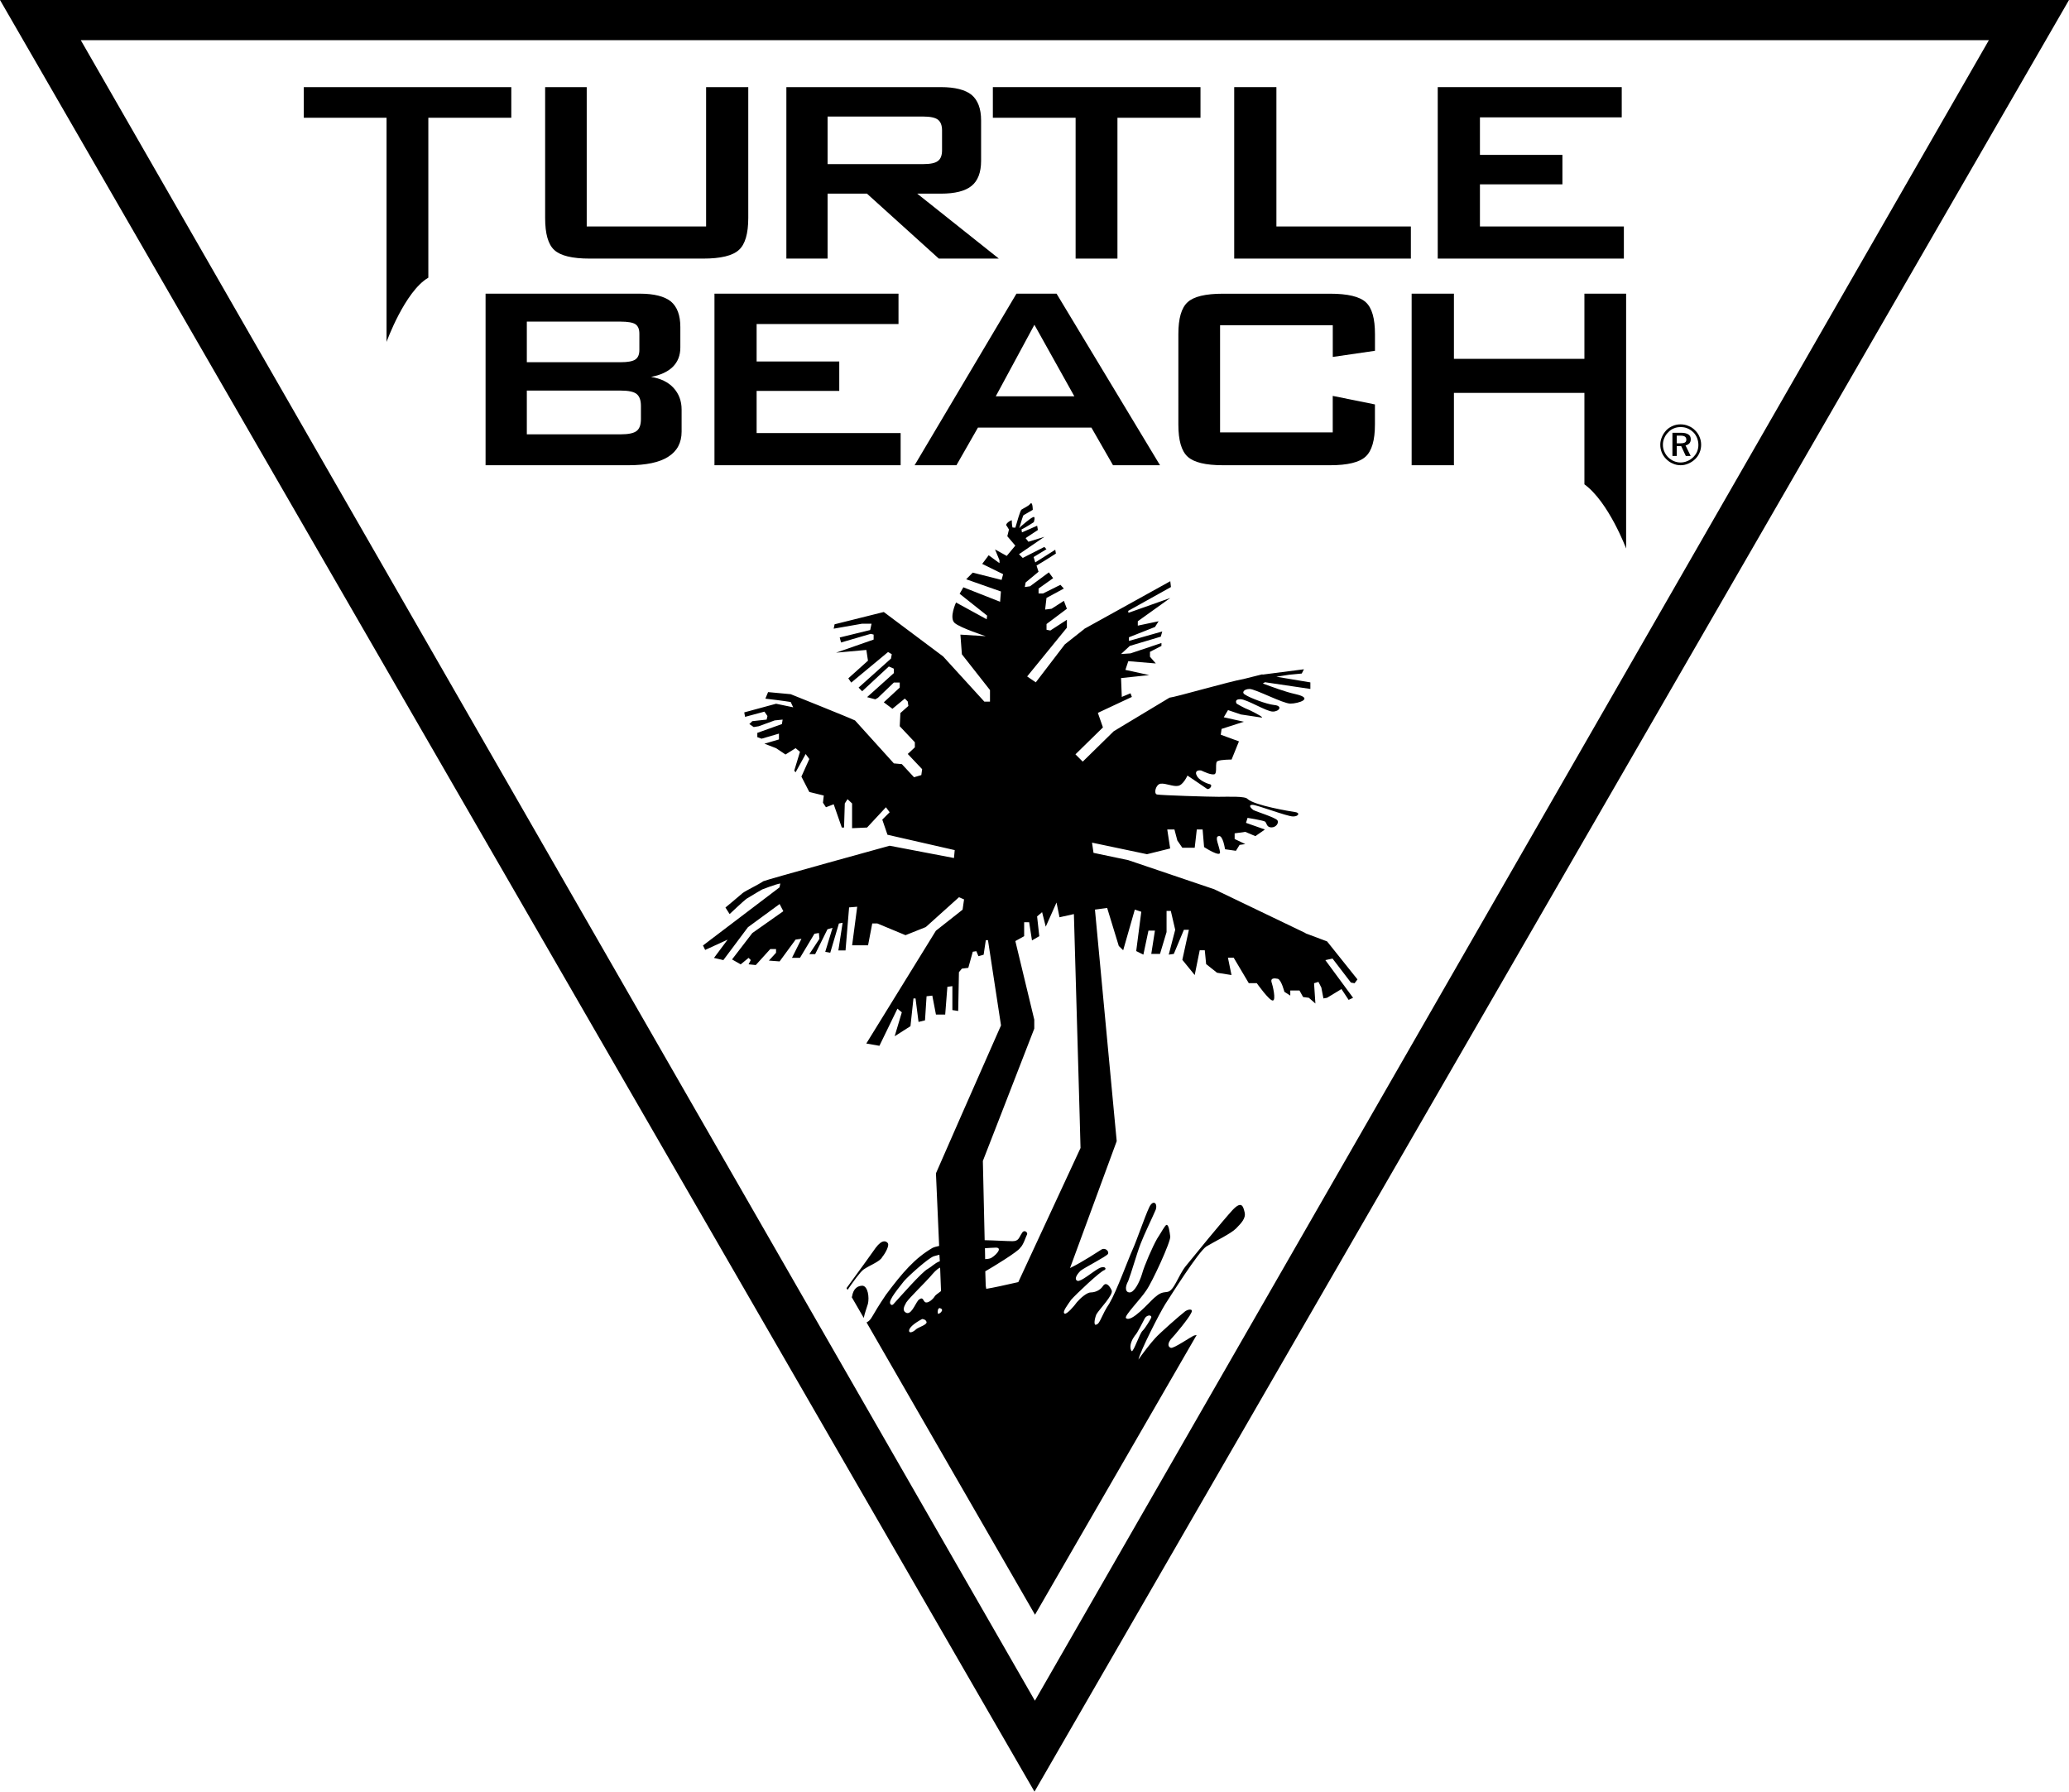 <?xml version="1.0" encoding="utf-8"?>
<!-- Generator: Adobe Illustrator 22.0.1, SVG Export Plug-In . SVG Version: 6.00 Build 0)  -->
<svg version="1.1" id="Layer_1" xmlns="http://www.w3.org/2000/svg" xmlns:xlink="http://www.w3.org/1999/xlink" x="0px" y="0px"
	 viewBox="0 0 505.01 437.25" enable-background="new 0 0 505.01 437.25" xml:space="preserve">
<path d="M0,0l252.5,437.25L505.01,0H0z M252.61,415.07L19.72,9.81h465.73l-232.82,405.2L252.61,415.07z"/>
<path d="M207.97,316.4l-0.07,0.18l2.93,5.06c0.2-1.09,0.8-2.66,1.02-3.46c0.36-1.58,0-4.24-1.31-4.4
	C209.35,313.78,208.3,314.42,207.97,316.4 M213.76,304.5c-0.49,0.71-3.93,5.51-7.13,9.86l0.24,0.44c1.49-2.15,3.11-4.4,3.91-4.97
	c1.42-1.02,4.04-1.93,4.55-3.04c0.73-0.87,1.95-3,1.27-3.51c-0.22-0.24-0.47-0.33-0.75-0.33
	C215.23,302.94,214.5,303.52,213.76,304.5 M221.89,324.75c0-0.71,1.2-1.78,3.18-2.84c0,0,0.89,0,1.09,0.73
	c0.11,0.69-1.78,1.18-2.51,1.73c-0.42,0.42-1,0.78-1.38,0.78C222.02,325.15,221.89,325.01,221.89,324.75 M276.09,329.54
	c-0.56-1.22,0.36-2.84,0.89-3.55c0.71-0.71,1.93-3.35,2.44-4.24c0.53-0.91,1.75-0.91,1.58-0.18c-0.33,0.67-1.38,2.46-2.09,3.18
	c-0.75,0.64-2.13,5-2.66,5C276.2,329.74,276.13,329.67,276.09,329.54 M228.97,319.57c0.24-0.58,0.71-0.24,0.95-0.04l0.02,0.31
	c-0.13,0.29-0.4,0.69-0.98,0.82C228.97,320.66,228.77,320.17,228.97,319.57 M220.85,320.17c-0.53-0.6-0.2-1.29,0.36-2.31
	c0.69-1.07,4.75-5.02,5.82-6.26c0.8-0.93,1.58-1.87,2.44-2.24l0.22,5.73c-0.49,0.4-1.07,0.75-1.44,1.13
	c-0.51,0.89-1.62,1.78-2.29,1.64c-0.71-0.24-0.53-1.47-1.58-0.75c-0.75,0.44-1.64,3.35-2.86,3.35
	C221.31,320.46,221.09,320.37,220.85,320.17 M217.3,318.17c-0.53-0.89,2.31-4.11,3.35-5.51c1.07-1.24,5.82-5.53,7.24-6.06
	c0.24-0.09,0.78-0.2,1.4-0.38l0.11,1.58c-1.35,0.53-1.78,1.2-2.93,1.87c-1.4,0.69-6.86,6.93-8.3,8.5c0,0-0.22,0.31-0.47,0.31
	C217.56,318.48,217.43,318.4,217.3,318.17 M240.41,304.63c1.04-0.07,1.89-0.13,2.33-0.13c2.11-0.22,0.67,1.6-0.73,2.46
	c-0.27,0.18-0.82,0.31-1.55,0.33L240.41,304.63z M257.88,220.26l0.73,3.6l3.51-0.78l1.4,48.94l0.22,8.15l-15.19,32.73
	c-3.2,0.73-6.26,1.4-7.82,1.64l-0.13-0.75l-0.11-3.55l0.11-0.04c1.6-0.91,7.95-4.77,8.42-5.68c0.78-0.71,1.29-2.49,1.64-3.2
	c0.33-0.51-0.69-1.42-1.24-0.36c-0.73,1.07-0.73,1.95-2.29,1.95c-1.33,0-4.4-0.2-6.79-0.24l-0.44-19.34l4.4-11.3l8.15-21v-2.18
	l-4.62-19.18l2.15-1.2v-3.4h1.22l0.69,4.44l1.78-1.04l-0.53-4.82l1.22-1.04l0.89,3.55L257.88,220.26z M251.38,123.05
	c-0.36,0.44-1.38,0.89-2.06,1.33c-0.29,0.18-1.11,3.11-1.49,4.4l-0.69-0.04c-0.18-0.56-0.18-1.78-0.18-1.78
	c-0.71,0.2-1.75,1.09-1.22,1.4l0.53,0.87l-0.4,1.64l1.95,2.29l-2.09,2.51l-2.86-1.58l1.09,2.64v0.71l-2.64-1.93l-1.58,2.11
	l5.11,2.51l-0.38,1.4l-7.04-1.78l-1.6,1.62l8.48,2.98l-0.2,2.51l-8.97-3.53l-0.91,1.58l6.71,5.33l-0.11,0.89l-7.48-4.09
	c0,0-1.75,3.75-0.33,5c1.4,1.22,7.59,3.22,7.59,3.22l-6.19-0.38l0.36,4.8l6.86,8.73v2.82h-1.38L230.2,160.2l-14.48-10.84l-12.01,3
	l-0.22,1.07l6.95-1.22h2.29l-0.33,1.55l-7.44,1.82l0.33,1.22l7.24-2.11l0.71,0.18v1.22l-9.17,3.2l7.39-0.67l0.4,2.62l-4.8,4.31
	l0.71,1.04l8.99-7.46l0.91,0.53l-0.2,1.07l-7.9,7.08l0.87,0.89l6.51-6.04l1.22,0.53v1.09l-6.53,5.86l2,0.53l0.64-0.36l3.89-3.73
	h1.44v1.22l-3.89,3.6l2.11,1.58l3.02-2.49l0.71,0.71l0.16,1.09l-1.95,1.73l-0.16,3.22l3.69,3.91v1.24l-1.73,1.62l3.51,3.71
	l-0.2,1.44l-1.78,0.53l-2.97-3.2l-1.95-0.18l-9.5-10.5l-0.13-0.04c-1.09-0.56-15.56-6.35-15.56-6.35l-5.51-0.51l-0.67,1.6
	c4.29,0.49,6.19,0.82,6.19,0.82l0.6,1.29l-4.17-0.87l-7.77,2.11l0.2,1.09l4.73-1.27l0.73,1.07l-0.2,0.87l-3.49,0.38l-0.73,0.71
	l1.07,0.73l1.22-0.2l3.89-1.42l1.95-0.2l-0.18,1.09l-6,2.15v1.04l1.04,0.38l4.24-1.24v1.42l-3.55,1.04l2.84,1.09l2.31,1.55
	l2.46-1.55l1.07,0.89l-1.4,4.6l0.33,0.4l2.46-4.46l0.89,1.22l-1.93,4.29l1.93,3.75l3.53,0.87l-0.2,1.75l0.73,1.11l1.89-0.73
	l1.98,5.68h0.55l0.18-5.88l0.67-1.04l1.11,1.04v6.04l3.66-0.16l4.6-4.95l0.91,1.22l-1.8,1.8l1.27,3.69l16.41,3.75l-0.18,1.93
	l-15.7-3c0,0-30.31,8.35-30.82,8.66c-1.49,1-4.13,2.2-5.06,2.89c-1,0.89-4.2,3.53-4.2,3.53l1.02,1.6c0,0,3.55-3.35,4.11-3.73
	c2.26-1.4,3.86-2.29,3.86-2.29s3.35-1.31,4.4-1.44l-0.2,0.95l-18.67,14.17l0.53,1.09l5.48-2.51l-3.33,4.46l2.29,0.53l6-8.02
	l7.73-5.66l0.91,1.75l-7.57,5.33l-4.95,6.44l2.11,1.2l1.93-1.58l0.53,0.53l-0.53,1.04l1.75,0.18l3.55-3.91h1.4v0.91l-1.75,1.91
	l2.62,0.2l3.91-5.33l1.42-0.18l-2.31,4.64h1.95l3.53-5.88l1.09-0.18l0.13,1.42l-2.46,3.73h1.42l3-6.06l1.24-0.36l-1.78,5.86
	l1.22,0.22l2.11-7.13l0.91-0.18l-1.04,6.75h1.75l0.87-10.5l1.98-0.16l-1.24,9.41h3.89l1.02-5.33h1.24l6.88,2.86l4.95-1.98l8.1-7.28
	l1.24,0.53l-0.36,2.51l-6.51,5.13l-16.99,27.53l3.2,0.56l4.4-9.06l1.07,0.89l-1.75,5.84l3.86-2.46l0.73-6.77h0.51l0.73,5.73
	l1.58-0.38l0.38-5.88l1.4-0.16l0.89,4.62h2.26l0.53-6.77l1.22-0.16v5.84l1.42,0.22l0.18-9.46l0.71-0.87l1.58-0.2l1.09-3.93
	l0.87-0.13l0.51,1.22l1.27-0.36l0.53-3.55h0.53l3.18,20.8l-9.57,21.71l-6.31,14.39l0.78,17.72c-0.69,0.13-1.33,0.33-1.67,0.51
	c-4.26,2.51-7.24,5.93-11.32,11.41c-3.82,5.64-3.35,6.02-4.73,6.75l41.12,71.34l39.46-68.28l-0.62,0.13
	c-0.91,0.38-4.95,3.2-5.68,3.02c-0.87-0.31-0.69-1.22,0-2.11c0.89-0.91,4.42-5.15,4.95-6.39c0.73-1.27-1.04-0.93-1.75-0.18
	c-0.87,0.64-6.02,5.15-7.08,6.37c-1.02,1.09-3.33,4.11-4.04,5.17c0.56-2.33,5.11-11.21,6.53-13.5c1.4-2.15,8.1-12.81,10.04-14.1
	c1.98-1.2,6.02-3.13,7.26-4.4c1.24-1.27,2.46-2.49,2.09-3.95c-0.33-1.35-0.67-2.98-2.98-0.51c-2.29,2.49-9.55,11.37-11.43,13.7
	c-1.82,2.31-2.84,6.04-4.44,6.24c-1.44,0.13-1.95,0.36-3.2,1.44c-1.22,1.07-5.62,6.17-6.91,4.95c-0.49-0.53,3.6-4.64,4.97-6.77
	c1.4-1.93,6-11.9,5.84-13.14c-0.18-1.24-0.36-2.84-0.89-2.84c-0.36,0-1.27,1.8-2.31,3.37c-1.04,1.78-3.15,6.57-3.71,8.68
	c-0.67,2.15-1.93,4.44-2.98,4.44c-1.07,0-1.24-1.22-0.36-2.82c0.71-1.8,2.11-6.75,3.02-9.08c0.87-2.29,2.97-6.59,3.69-8.3
	c0.53-1.67-0.71-2.51-1.6-0.56c-1.07,2.26-3,7.97-4.04,10.28c-1.07,2.33-3.89,10.15-5.68,13.17c-1.91,2.8-2.26,4.97-3.17,5.15
	c-0.69,0.38-0.51-1.24,0-2.49c0.73-1.27,4.24-4.8,3.73-5.86c-0.56-1.2-1.4-2.13-2.13-1.04c-0.69,1.04-1.93,1.55-3,1.55
	c-0.87,0-2.44,1.31-3.35,2.38c-0.71,1.02-2.46,2.98-2.98,2.8c-0.73-0.33,0.69-2.09,1.55-3.37c1.07-1.24,7.26-7.11,8.15-7.26
	c0.67-0.36,0-1.22-1.47-0.36c-1.55,0.89-4.22,3.18-5.08,3c-0.89-0.33-0.33-1.44,0.73-2.49c1.22-0.91,6.17-3.4,6.68-4.09
	c0.33-0.69-0.69-1.6-1.58-1.09c-0.69,0.42-4.44,2.95-7.68,4.53l11.39-30.97l-0.62-6.55l-4.69-49.96l2.98-0.4l2.84,9.28l1.07,1.04
	l2.84-9.92l1.58,0.53l-1.24,9.59l1.75,0.87l1.24-5.86h1.58l-0.89,5.68h2.13l1.6-5.33v-5.15h1.04l1.07,4.6l-1.58,6.06l1.24-0.18
	l2.46-5.88h1.22l-1.6,7.33l3.02,3.71l1.22-6.04h1.24l0.33,3.37l2.66,2.11l3.53,0.56l-0.87-4.24h1.4l3.69,6.22h1.95
	c0,0,3,4.24,3.89,4.24c0.89,0,0-3.73-0.31-4.57c-0.2-0.91,0.67-0.91,1.58-0.73c0.87,0.33,1.58,3.18,1.58,3.18l1.44,0.91v-1.24h2.24
	l0.89,1.6l1.4,0.18l1.6,1.4l-0.33-4.95l1.07-0.33l0.71,1.38l0.51,2.66l0.89-0.16l3.51-2.13l1.75,2.64l1.09-0.51l-6.77-9.19
	l1.75-0.38l4.49,5.86l0.89,0.16l0.71-0.93l-7.42-9.28l-5.2-1.95l-0.13-0.11l-22.2-10.66l-21-7.11l-8.48-1.78l-0.36-2.49l13.41,2.82
	l5.66-1.4l-0.71-4.64h1.75l0.71,2.69l1.22,1.78h3.02l0.51-4.46h1.42l0.36,4.29c0,0,4.06,2.64,3.89,1.24c-0.2-1.6-1.4-3.73-0.36-3.91
	c1.07-0.38,1.58,3.2,1.58,3.2l2.66,0.38l0.89-1.44l1.4-0.2l-2.6-1.24v-1.38l2.6-0.36l2.46,1.04l2.33-1.62l-4.62-1.62l0.38-1.22
	c0,0,3.51,0.56,4.24,0.89c0.49,0.33,0.33,1.44,1.6,1.44c1.2,0,1.91-1.22,1.4-1.78c-0.73-0.73-4.77-1.95-5.82-2.46
	c-0.93-0.71-1.11-1.27-0.2-1.27c1.04,0,8.46,2.84,9.88,2.84c1.4,0,1.75-0.91,0.53-1.07c-1.2-0.18-9.88-1.6-11.63-3.2
	c-0.55-0.73-4.77-0.53-7.08-0.53c-2.29,0-13.97-0.36-15.01-0.56c-0.89-0.16-0.33-2.51,0.89-2.64c0.62-0.07,1.35,0.11,2.09,0.29
	c0.78,0.18,1.51,0.36,2.13,0.24c1.27-0.16,2.31-2.51,2.31-2.51s4.06,2.73,4.77,3.24c0.53,0.33,1.55-0.89,0.71-1.13
	c-0.71-0.13-2.84-1.07-3.2-2.11c-0.51-0.84,0-1.42,1.07-1.24c0.89,0.4,2.35,1.09,3.2,0.93c0.87-0.22,0-3.09,0.87-3.24
	c0.71-0.36,3.35-0.36,3.35-0.36l1.8-4.44l-4.44-1.62l0.2-1.42l5.44-1.75l-4.91-1.09l1.04-1.75l3.17,1.07l4.6,0.69
	c1.73,0.4-1.09-1.07-2.51-1.75c-1.4-0.51-3.15-1.58-3.15-1.58s-0.71-1.09,0.89-1.09s6.35,3.02,7.93,3.02c1.6,0,2.49-1.4,0.36-1.6
	c-1.93-0.2-6.02-1.78-7.06-2.49c-1.04-0.51-0.36-1.42,1.04-1.42c1.42,0,8.15,3.57,9.95,3.57c1.91,0,5.97-1.27,1.2-2.33
	c-2.6-0.58-5.53-1.71-7.93-2.58l0.53-0.31l11.08,1.64v-1.6l-8.3-1.38l1.87-0.29l1.27-0.2l3.06-0.29l0.53-1.04l-10.01,1.29
	l-0.22-0.04l-4.51,1.13c-3.42,0.58-16.61,4.42-18.07,4.55l-13.61,8.19l-7.57,7.42l-1.78-1.78l6.71-6.57l-1.24-3.55l8.3-3.89
	l-0.33-0.89l-2.13,0.89l-0.18-4.6l6.88-0.73l-5.82-1.27l0.71-2.13l6.71,0.56l-1.42-1.64v-1.2l2.8-1.44v-0.71l-7.55,2.53l-2.31,0.16
	l2.13-1.98l7.57-2.26l0.36-1.27l-8.13,2.31v-0.89l6.35-2.51l0.89-1.4l-5.08,1.07v-1.07l7.93-5.68l-10.21,3.62l-0.07-0.47l10.44-5.82
	l-0.16-1.42l-20.8,11.52h-0.02l-0.07,0.04l-0.09,0.07v0.02l-4.77,3.77l-7.08,9.26l-2.11-1.44l9.7-11.9v-1.93l-4.04,2.62l-0.93-0.18
	v-1.4l4.97-3.73l-0.73-1.93l-3,1.93l-1.58,0.2l0.33-2.84l4.24-2.29l-0.84-0.91l-4.24,2.11h-1.09v-1.2l3.55-2.53l-1.04-1.42l-4.6,3.4
	l-1.27,0.18l0.2-1.11l3.15-2.62l-0.49-1.51c1.8-1.04,4.73-2.93,4.73-2.93l-0.16-0.93l-4.88,3.09l-0.4-1.31l3.13-1.91l-0.51-0.56
	l-5.28,2.69l-0.91-0.91l6.19-4.24l-3.89,1.2l-0.69-0.89l3-1.98l-0.18-1.04l-3.71,1.62l-0.11-0.71c1.29-0.64,3-1.78,3-1.78
	s0.53-1.55-0.18-1.22c-0.73,0.27-2.69,2.02-3.04,2.31l-0.27,0.33h-0.04c0.4-1.38,0.89-3.04,1.04-3.13c0.89-0.51,2.24-1.29,2.24-1.29
	s0-1.64-0.42-1.64C251.58,122.85,251.49,122.92,251.38,123.05"/>
<path d="M94.35,83.44v-54.7H74.15v-7.48h50.65v7.48h-20.25v39.03C98.82,71.09,94.35,83.44,94.35,83.44"/>
<path d="M143.21,21.26v34.01h29.14V21.26h10.29V53.2c0,3.8-0.76,6.43-2.29,7.8c-1.53,1.41-4.44,2.11-8.73,2.11h-27.68
	c-4.28,0-7.13-0.7-8.64-2.09c-1.51-1.37-2.24-3.98-2.24-7.82V21.26H143.21z"/>
<path d="M191.94,63.11V21.26h37.7c3.45,0,5.96,0.65,7.5,1.88c1.54,1.3,2.33,3.37,2.33,6.24v9.85c0,2.84-0.78,4.89-2.33,6.14
	c-1.54,1.26-4.05,1.89-7.5,1.89h-5.76l19.92,15.85h-14.65l-17.54-15.85H202v15.85H191.94z M225.29,28.44H202v11.61h23.29
	c1.8,0,3.01-0.25,3.66-0.78c0.67-0.5,0.99-1.38,0.99-2.59v-4.84c0-1.22-0.32-2.08-0.99-2.62C228.3,28.71,227.09,28.44,225.29,28.44"
	/>
<polygon points="272.75,28.74 272.75,63.11 262.54,63.11 262.54,28.74 242.34,28.74 242.34,21.26 293.02,21.26 293.02,28.74 "/>
<polygon points="301.25,63.11 301.25,21.26 311.55,21.26 311.55,55.27 344.37,55.27 344.37,63.11 "/>
<polygon points="350.93,63.11 350.93,21.26 395.84,21.26 395.84,28.64 361.23,28.64 361.23,37.8 381.36,37.8 381.36,44.99 
	361.23,44.99 361.23,55.27 396.36,55.27 396.36,63.11 "/>
<path d="M118.52,113.54V71.67h37.63c3.52,0,6.04,0.66,7.6,1.9c1.53,1.29,2.31,3.36,2.31,6.24v5c0,1.9-0.6,3.47-1.83,4.71
	c-1.23,1.2-3,2.03-5.32,2.46c2.35,0.38,4.17,1.26,5.48,2.67c1.3,1.42,1.98,3.18,1.98,5.3v5.37c0,2.75-1.1,4.79-3.28,6.16
	c-2.14,1.37-5.39,2.06-9.74,2.06H118.52z M151.45,78.49h-22.86v9.91h22.86c1.78,0,2.98-0.22,3.63-0.67
	c0.67-0.46,0.98-1.23,0.98-2.32v-3.97c0-1.1-0.31-1.86-0.94-2.3C154.5,78.71,153.26,78.49,151.45,78.49 M151.45,95.32h-22.86V106
	h22.86c1.95,0,3.26-0.28,3.95-0.83c0.7-0.55,1.04-1.51,1.04-2.89v-3.2c0-1.38-0.34-2.35-1.04-2.92
	C154.7,95.59,153.4,95.32,151.45,95.32"/>
<polygon points="174.39,113.54 174.39,71.67 219.31,71.67 219.31,79.08 184.68,79.08 184.68,88.22 204.85,88.22 204.85,95.4 
	184.68,95.4 184.68,105.69 219.83,105.69 219.83,113.54 "/>
<path d="M223.24,113.54l24.86-41.87h9.79l25.25,41.87h-11.47l-5.27-9.18h-27.7l-5.25,9.18H223.24z M243.05,96.72h19.18l-9.75-17.46
	L243.05,96.72z"/>
<path d="M325.3,79.37h-27.5v26.15h27.5v-8.9l10.3,2.08v4.93c0,3.8-0.75,6.41-2.27,7.8c-1.52,1.41-4.4,2.11-8.68,2.11H298.5
	c-4.24,0-7.09-0.69-8.61-2.08c-1.53-1.39-2.27-4-2.27-7.83V81.54c0-3.81,0.74-6.41,2.25-7.78c1.49-1.39,4.38-2.08,8.64-2.08h26.15
	c4.3,0,7.21,0.7,8.71,2.08c1.51,1.37,2.24,3.97,2.24,7.78v4.07l-10.3,1.5V79.37z"/>
<path d="M386.73,118.2V95.89h-31.85v17.65h-10.32V71.67h10.32v15.91h31.85V71.67h10.18v62.2
	C396.91,133.87,392.66,122.52,386.73,118.2"/>
<path d="M410.2,103.56c0.67,0,1.35,0.13,1.92,0.39c0.64,0.24,1.16,0.6,1.64,1.09c0.48,0.47,0.83,1,1.08,1.61
	c0.26,0.61,0.38,1.23,0.38,1.88c0,0.68-0.12,1.33-0.38,1.92c-0.25,0.62-0.6,1.13-1.08,1.6c-0.5,0.47-1.06,0.85-1.66,1.09
	c-0.61,0.27-1.23,0.4-1.89,0.4c-0.65,0-1.3-0.13-1.88-0.4c-0.63-0.24-1.14-0.62-1.63-1.1c-0.48-0.48-0.85-1.02-1.09-1.61
	c-0.23-0.6-0.36-1.22-0.36-1.89c0-0.64,0.13-1.27,0.4-1.9c0.25-0.61,0.62-1.15,1.09-1.66c0.46-0.47,1.01-0.81,1.59-1.05
	C408.9,103.69,409.53,103.56,410.2,103.56 M414.55,108.6c0-0.61-0.11-1.17-0.32-1.7c-0.22-0.52-0.49-0.99-0.89-1.38
	c-0.44-0.43-0.91-0.75-1.42-0.96c-0.53-0.24-1.11-0.33-1.69-0.33c-0.6,0-1.15,0.09-1.68,0.32c-0.53,0.22-0.96,0.5-1.32,0.91
	c-0.45,0.42-0.77,0.9-0.99,1.43c-0.25,0.54-0.35,1.09-0.35,1.66c0,0.57,0.1,1.11,0.33,1.62c0.23,0.53,0.52,0.99,0.92,1.4
	c0.44,0.42,0.88,0.73,1.41,0.96c0.52,0.22,1.07,0.34,1.63,0.34c0.57,0,1.18-0.12,1.66-0.34c0.54-0.21,1.01-0.53,1.45-0.95
	c0.38-0.39,0.72-0.84,0.94-1.35C414.44,109.71,414.55,109.16,414.55,108.6 M410.34,105.62c0.78,0,1.37,0.14,1.76,0.4
	c0.39,0.25,0.59,0.64,0.59,1.15c0,0.41-0.09,0.73-0.31,1c-0.26,0.26-0.55,0.46-0.97,0.54l1.26,2.57h-1.19l-1.13-2.41h-1.08v2.41
	h-1.06v-5.66H410.34z M410.17,106.32h-0.9v1.87h0.91c0.5,0,0.87-0.07,1.11-0.22c0.21-0.13,0.32-0.37,0.32-0.68
	c0-0.32-0.13-0.58-0.34-0.73C411.04,106.39,410.65,106.32,410.17,106.32"/>
</svg>

